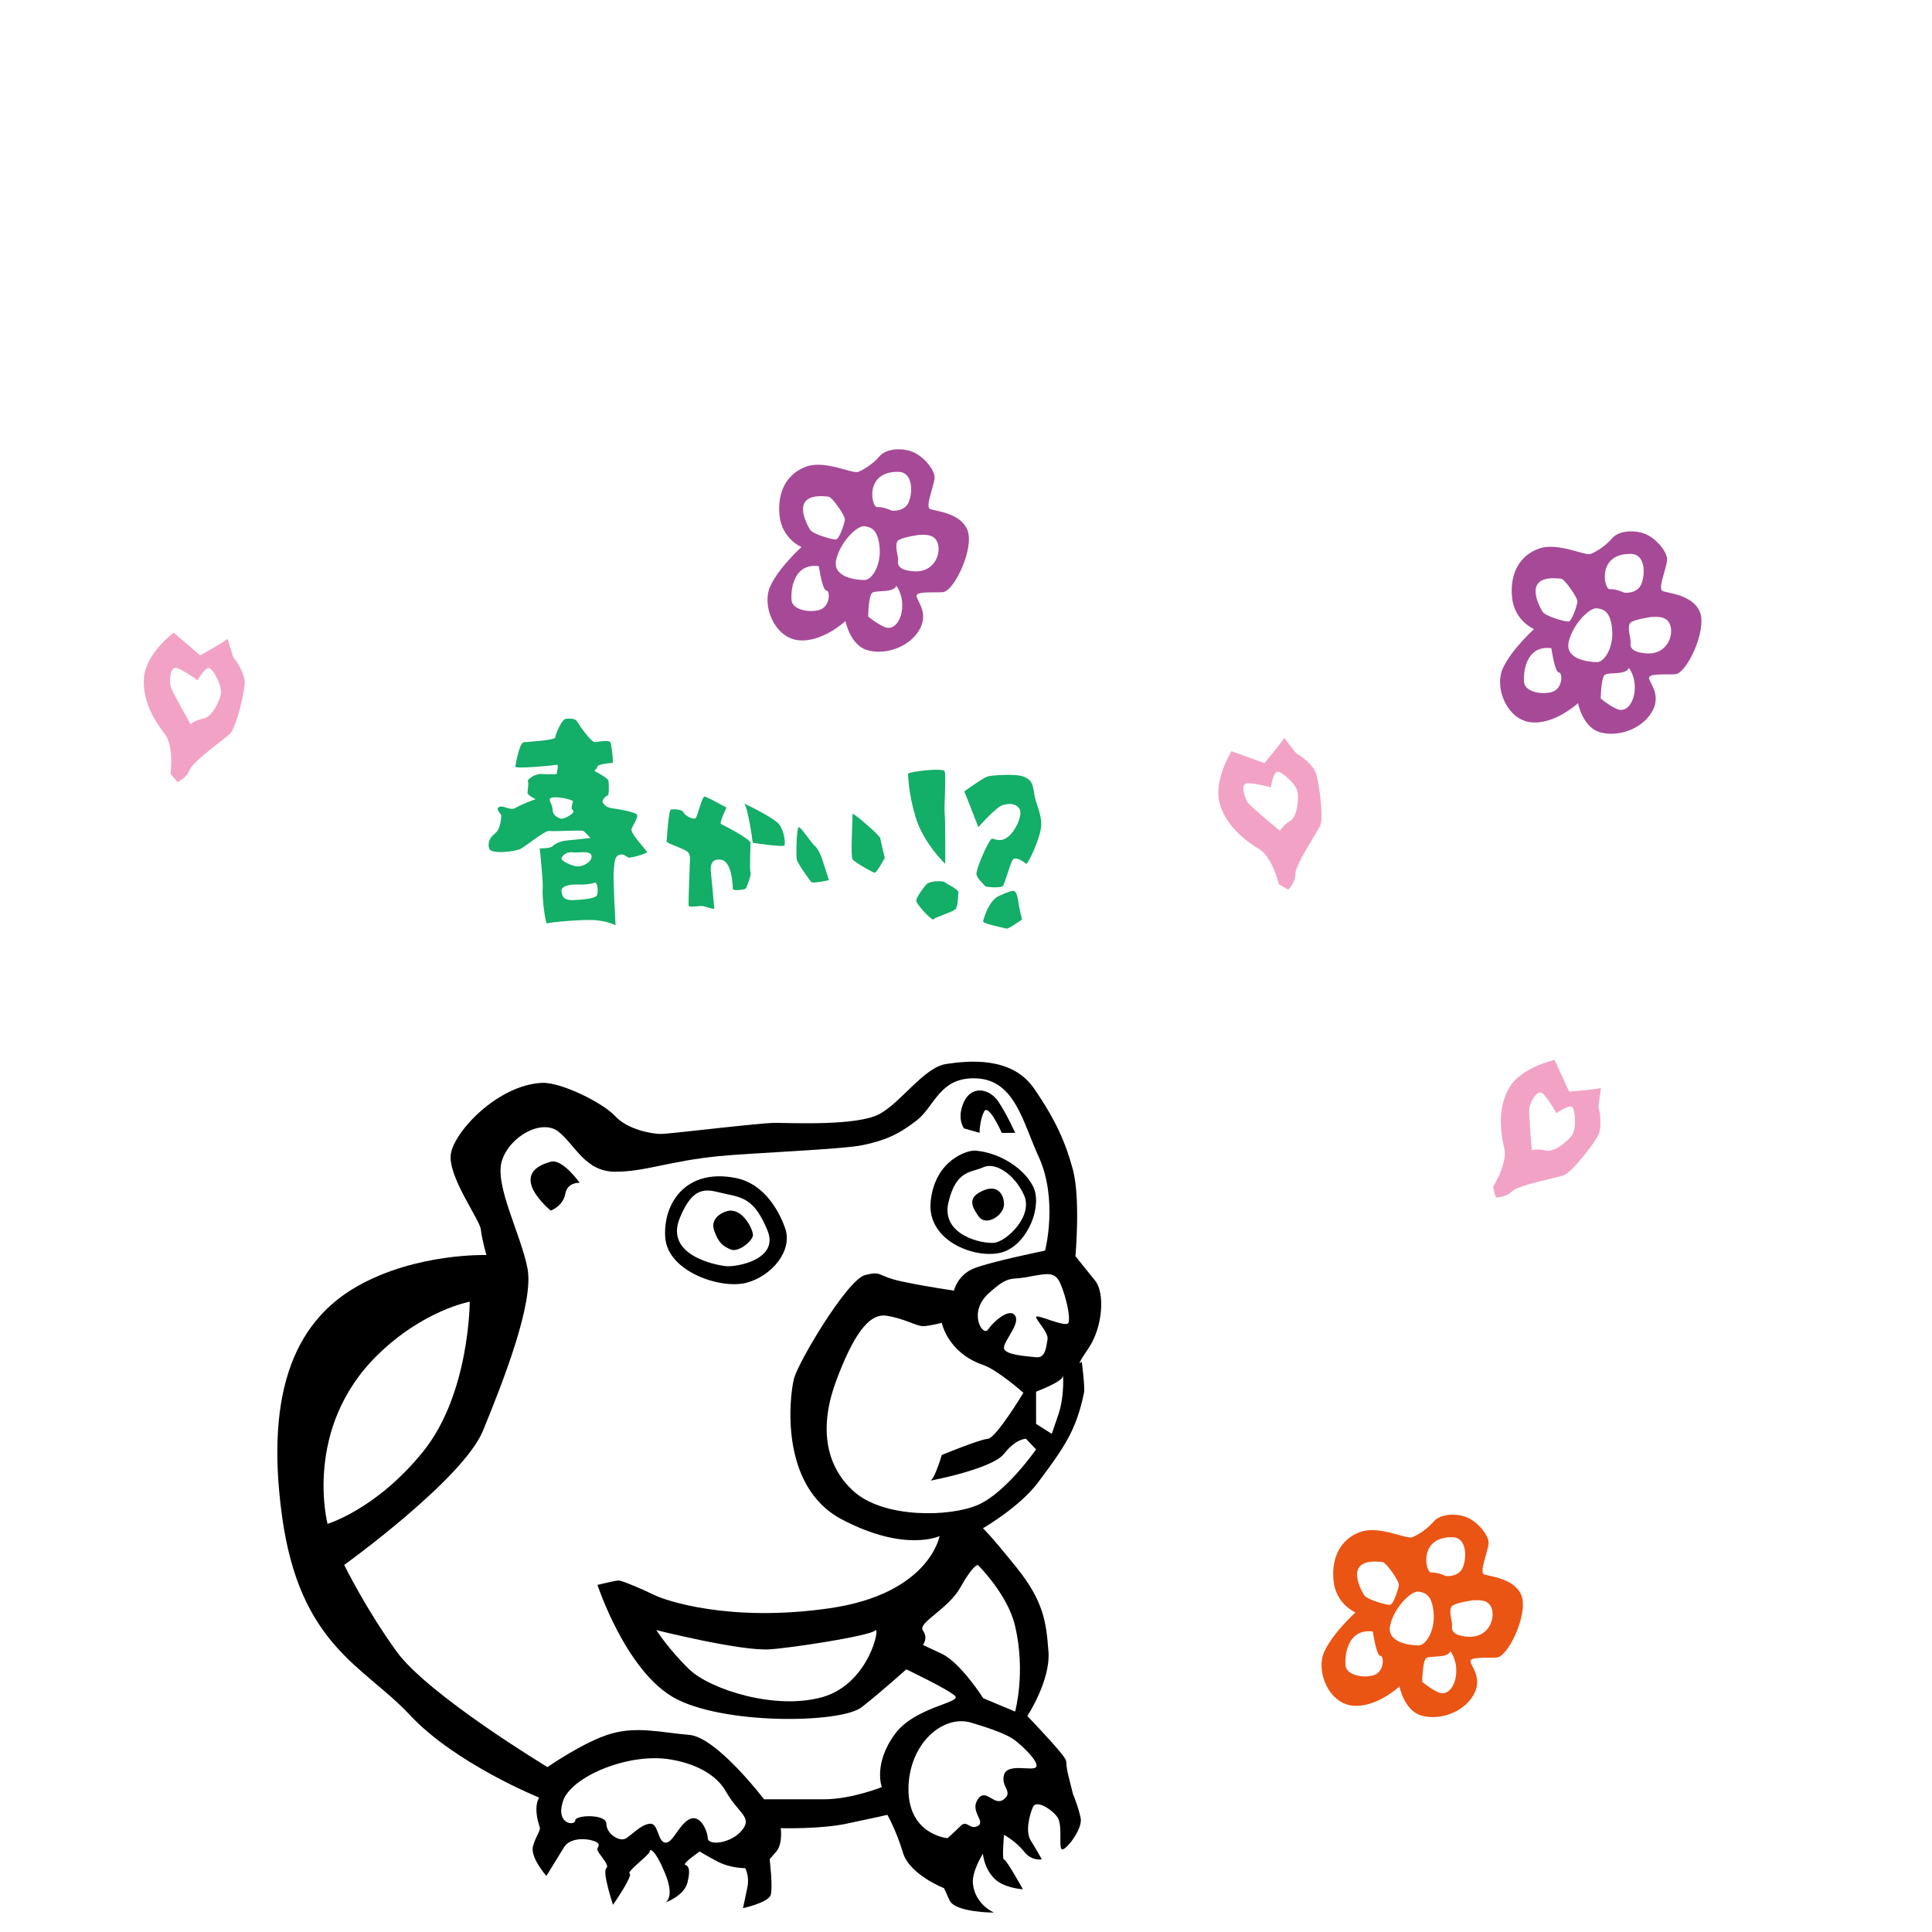 <?xml version="1.0" encoding="utf-8"?>
<svg version="1.1" id="レイヤー_1" xmlns="http://www.w3.org/2000/svg" xmlns:xlink="http://www.w3.org/1999/xlink" x="0px"
	 y="0px" width="200" height="200" viewBox="0 -100 366 430" enable-background="new 0 0 266.548 290.342"
	 xml:space="preserve">
<g>
	<path d="M130.641,169.44c2.894-0.006,4.944,4.203,4.944,5.439s-3.214,3.956-4.944,3.214s-2.72-1.396-3.708-4.283
		S129.261,169.443,130.641,169.44z"/>
	<path d="M186.84,164.972c3.109-1.347,4.617,0.731,4.617,3.094s-3.956,5.082-5.686,2.61S183.459,166.437,186.84,164.972z"/>
	<g>
		<path d="M211.729,185.015c-2.225-2.719-4.368-5.439-4.368-5.439s1.154-12.855-0.576-19.283
			c-1.548-5.749-3.708-10.878-8.653-18.047s-14.586-6.181-19.53-5.439s-9.889,8.405-14.833,11.125s-19.778,1.978-23.239,1.978
			s-23.486,2.472-25.463,2.472s-7.417-0.989-10.136-3.956s-12.119-7.626-16.316-7.417c-9.889,0.495-19.53,10.877-20.272,15.822
			s6.428,14.586,6.675,16.811s1.236,5.686,1.236,5.686s-15.575-0.494-28.677,6.922s-20.767,22.25-16.811,51.174
			s18.294,33.374,28.43,44.252s28.815,18.416,28.815,18.416s-1.472,1.855,0.109,6.553c0.261,0.775-0.742,1.73-1.483,4.203
			s2.967,6.675,2.967,6.675s2.719-4.45,3.955-6.428s4.45-1.978,6.181-1.483s1.73,0.989,1.236,1.73s2.966,3.709,1.978,4.45
			s1.483,8.158,1.483,8.158s4.45-6.428,3.708-6.922s4.45-4.203,4.45-4.944s1.236-0.495,3.461,4.944s0,6.428,0,6.428
			s4.203-1.483,4.944-4.45s0.247-3.708-0.494-3.955s3.214-2.967,3.214-2.967s1.88,1.132,3.955,2.225
			c2.918,1.536,6.181,1.483,6.181,1.483s0.989,1.73,0.495,4.203s-0.989,4.696-0.989,4.696s5.686-1.235,6.181-2.966
			s-0.247-7.911-0.247-7.911s0,0,1.483-1.73s0.989-5.191,0.989-5.191s8.652,0.247,14.586-0.989s9.147-1.978,9.147-1.978
			s1.978,3.461,3.461,8.405s9.147,7.911,9.147,7.911s0,0,1.236,2.719s9.889,2.72,9.889,2.72s-4.203-1.73-4.697-6.428
			c-0.29-2.749,2.225-6.675,2.225-6.675s0.207,3.332,2.719,5.687c2.127,1.994,6.181,2.225,6.181,2.225s-3.708-6.675-4.203-6.628
			s0-5.486,0-5.486s2.719,1.483,4.45,3.709s3.956,1.73,3.956,1.73s-1.236-2.226-2.472-4.203s-0.247-5.686,0.495-7.416
			s4.203,0.494,5.438,2.225s0.248,6.675,0.989,7.169s4.697-4.449,4.203-6.922s-1.73-5.438-1.73-5.438s0,0-0.989-3.956
			s0.248-2.719-1.73-5.191s-7.417-8.158-7.417-8.158s5.192-7.911,4.697-14.339s-0.989-11.125-7.169-18.788s-7.417-8.653-7.417-8.653
			s8.158-4.696,12.288-10.226c5.762-7.715,8.479-11.529,10.209-19.935c0.249-1.21-0.495-6.922-0.495-6.922s-1.73,1.73,1.483-2.966
			S213.954,187.734,211.729,185.015z M52.025,201.579c10.178-9.979,20.52-11.866,20.52-11.866s0,20.519-10.383,33.375
			s-21.261,16.069-21.261,16.069S35.345,217.934,52.025,201.579z M133.113,307.389c-2.472,2.967-7.523,3.461-7.593,1.73
			s-1.726-5.439-4.112-4.203s-3.687,5.452-5.385,5.198s-1.451-4.456-3.429-4.209s-3.709,2.226-5.192,3.214s-4.45-0.989-4.45-3.214
			s-6.922-1.979-6.922-0.742s-4.45,1.006-2.719-4.317s14.338-10.763,23.733-9.279c3.419,0.54,9.726,2.224,12.527,7.169
			S135.585,304.422,133.113,307.389z M167.229,285.881c-4.944,6.675-2.967,11.866-2.967,11.866s-6.695,2.72-12.989,2.72
			s-13.216,0-13.216,0s-10.555-13.844-16.649-14.339s-11.534-1.978-17.467-0.247s-14.091,7.416-14.091,7.416
			s-26.599-16.069-33.571-25.711s-11.67-19.283-11.67-19.283s26.452-19.036,30.902-29.913s11.372-28.43,9.889-36.094
			s-7.417-18.542-5.686-23.98s8.9-9.395,12.608-6.428s5.933,8.9,12.608,8.9s11.875-2.344,22.992-3.461
			c7.285-0.732,27.441-1.483,32.138-2.472s7.751-2.225,11.91-5.439s5.148-9.888,13.554-9.394s10.203,9.953,13.597,17.305
			c4.45,9.642,1.483,21.014,1.483,21.014s-12.113,2.472-15.822,3.956s-4.45,4.944-4.45,4.944s-5.439-0.742-11.372-1.978
			s-4.45-2.472-8.405-1.483s-14.833,19.283-15.822,22.991s-3.461,23.979,10.63,31.396s21.755,3.709,21.755,3.709
			s-2.225,12.854-24.475,16.068s-36.588-1.729-39.061-2.966s-7.169-3.214-7.911-3.214s-4.697,0.988-4.697,0.988
			s6.18,18.79,16.811,24.97s37.33,5.933,42.027,2.225s9.889-8.405,9.889-8.405s9.394,4.449,10.877,5.933
			S171.646,279.918,167.229,285.881z M151.031,277.723c-10.501,2.966-25.011-1.73-29.623-6.181s-7.331-8.735-7.331-8.735
			s18.638,4.695,25.204,4.285c4.726-0.295,22.262-2.968,23.498-4.203S161.532,274.757,151.031,277.723z M198.598,293.297
			c-0.713,0.989-6.399-0.989-7.141,1.73s2.147,3.709-0.039,5.439s-3.96-2.719-5.792,0s1.833,4.943,0,5.933s-2.381-1.483-3.837,0
			s-2.908,2.72-2.908,2.72s-8.684-0.742-8.684-10.878s7.716-16.721,13.939-14.833c2.275,0.69,7.569,2.226,9.794,3.956
			S199.311,292.308,198.598,293.297z M193.929,261.9c2.426,10.383,0,19.036,0,19.036l-7.089-2.967c0,0-5.024-7.91-9.227-9.889
			s-4.203-1.979-4.203-1.979s1.236-1.483,0-3.214s5.631-4.695,8.378-9.641s3.837-4.945,3.837-4.945S192.264,254.771,193.929,261.9z
			 M185.625,234.953c-6.282,2.72-20.868,2.966-27.543-2.967s-7.664-14.833-3.956-24.722s7.17-15.011,11.125-14.428
			s6.675,2.314,8.158,2.314s4.203-0.742,4.203-0.742s1.267,6.675,9.227,9.394c3.155,1.078,8.936,6.181,8.936,6.181
			s-6.077,10.11-7.917,10.247s-10.246,3.598-10.246,3.598s-1.6,5.439-2.53,5.686s13.655-2.472,16.375-5.933s4.898-3.351,4.898-3.351
			l2.243,2.361C198.598,222.592,191.908,232.233,185.625,234.953z M203.571,214.794c-1.483,4.337-1.483,4.337-1.483,4.337
			l-3.49-2.225v-7.169c0,0,5.962-2.226,5.962-3.461S205.054,210.458,203.571,214.794z M205.795,194.41
			c-0.494,1.236-7.474-2.225-7.198-1.236s2.832,3.461,2.542,4.944s-0.346,4.203-2.542,3.956s-6.894-0.494-7.141-1.978
			s3.708-5.404,2.472-7.276s-4.848,1.342-6.009,3.073s-4.525-3.708,0-7.911s5.009-3.086,8.435-3.708
			c5.006-0.91,6.474-1.361,7.71,1.544S206.29,193.173,205.795,194.41z"/>
		<path d="M90.592,158.563c-10.136,2.72,0,10.877,0,10.877s2.719-0.989,3.214-3.708s3.214-2.472,3.214-2.472
			S93.218,157.858,90.592,158.563z"/>
		<path d="M186.018,152.135c0,0,0-2.72,0.989-4.716s3.956,4.716,3.956,4.716h2.967c0,0-1.73-3.956-3.708-6.922s-5.933-3.708-7.664,0
			s0,5.933,0,5.933L186.018,152.135z"/>
		<path d="M134.102,185.51c5.686-1.483,10.383-7.169,8.653-12.114s-5.3-10.04-10.877-11.187c-11.125-2.287-16.317,5.5-15.822,13.164
			S128.416,186.993,134.102,185.51z M119.269,171.171c3.284-8.187,6.676-6.168,10.302-5.439c4.207,0.846,6.509,1.571,9.229,8.079
			s-6.838,8.238-9.229,7.991S115.985,179.358,119.269,171.171z"/>
		<path d="M191.457,178.587c5.439-1.978,8.652-10.383,6.428-14.617s-7.679-7.485-12.855-7.879c-1.622-0.124-8.9,1.978-9.889,11.248
			S186.018,180.565,191.457,178.587z M179.096,167.585c1.73-7.292,5.104-6.551,7.744-7.787c2.614-1.224,6.922,1.456,9.067,6.181
			s-3.956,10.383-6.675,10.63S177.366,174.877,179.096,167.585z"/>
	</g>
</g>
<g>
	<path fill="#13AE67" d="M108.538,84.693c-0.06-0.476,1.646-2.799,1.234-3.375s-4.033-1.235-5.365-1.399s-1.796-0.659-2.208-1.235
		s0.741-1.646,1.07-1.646s0.247-2.799,0.165-3.292s-2.552-1.894-2.963-2.058s0.412-0.494,0.494-1.07s3.128-0.823,3.375-0.823
		s-0.247-4.116-0.494-4.604s-2.552-0.17-3.375-0.005s-3.622-3.869-4.034-4.61s-1.729-0.659-2.552-0.576s-2.305,3.457-2.305,4.116
		s-6.417,1.021-6.997,1.07c-0.981,0.083-1.811,4.856-1.894,5.433s8.479-0.247,9.138-0.412s0.082,1.729,0.082,1.976
		s-1.564,0.165-3.292,0.083s-3.375,1.317-3.128,1.646s-0.082,1.976-0.082,2.552s1.811,1.399,1.811,1.399s-3.046,1.07-4.363,1.893
		s-2.634-0.576-3.705-0.165s0.412,1.564,0.412,1.894s-0.082,2.963-1.317,3.951s-1.729,1.976-1.399,3.375s5.68,0.741,6.915,0.165
		s5.515-4.198,6.503-4.034s7.162-0.247,7.573,0s1.564,1.564,1.564,1.564s-4.445,0.494-5.433,0.577s-2.47,0.658-2.963,1.234
		s-2.881,0.494-2.881,0.494s0.823,7.573,0.659,9.137s0.576,7.82,0.988,7.573s7.573-0.906,10.454-0.741s4.774,1.152,4.774,1.152
		s-0.576-10.29-0.412-11.936s0.083-3.293,1.153-3.705s1.646,0.412,2.14,0.576s4.116-0.905,4.116-1.234S108.703,86.01,108.538,84.693
		z M93.065,82.224c-0.579,0-2.061-0.659-2.061-1.976s-1.152-2.223-0.412-2.634c0.935-0.52,5.104,0.329,4.939,0.823
		s-0.566,1.399,0.005,1.976S93.644,82.224,93.065,82.224z M95.622,89.714c1.065,0.14,3.778-0.493,4.025,0.741
		s-1.728,2.387-3.045,2.387s-3.533-1.237-3.619-1.647S93.737,89.467,95.622,89.714z M100.8,99.346
		c-0.412,0.576-2.783,0.906-5.178,0.988s-2.482-1.004-2.645-1.943s1.237-1.679,3.954-1.515c1.096,0.066,2.798-0.165,3.457-0.412
		S101.211,98.77,100.8,99.346z"/>
	<path fill="#13AE67" d="M117.346,80.166c0.29-0.061,2.387-0.165,2.799,0.659s2.305,1.729,2.716,1.235s1.4-4.856,1.976-4.774
		s4.856,2.457,4.856,2.457s-1.646,3.387-1.235,3.634s6.585,3.293,6.585,4.281s-0.247,6.009,0,6.503s-0.905,3.458-1.07,3.622
		s-2.881,0.659-2.881,0s-0.165-6.009-2.552-6.421s-2.436,1.564-2.329,2.634s0.765,7.984,0.765,8.231s-2.14-0.494-2.552-0.576
		s-2.964,0.329-3.128,0s0.247-9.054,0.247-9.795s0.165-1.268-0.329-2.075s-4.939-2.041-4.857-2.535S116.766,80.286,117.346,80.166z"
		/>
	<path fill="#13AE67" d="M133.48,78.766c0,0,6.833,3.21,7.985,4.774s1.317,4.116,1.152,4.61s-7.079-0.576-7.079-0.576
		S134.385,78.766,133.48,78.766z"/>
	<path fill="#13AE67" d="M145.745,84.117c0.38-0.316,2.963,3.718,3.622,4.164s1.482,2.504,1.482,2.504l1.646,5.104
		c0,0-3.622,0.823-3.951,0.412s-3.046-4.116-3.21-5.021S145.25,84.528,145.745,84.117z"/>
	<path fill="#13AE67" d="M157.763,81.153c0-0.42,6.092,4.774,6.174,5.433s0.988,4.363,0.988,4.363s-1.811,3.293-2.223,3.293
		s-4.445-2.306-4.939-2.964S157.763,82.47,157.763,81.153z"/>
	<path fill="#13AE67" d="M170.111,72.181c0.329-0.411,7.82-1.399,8.149-0.494s-0.165,8.266,0,9.442s0.116,11.137,0.116,11.137
		s-4.84-4.538-6.619-10.475C170.111,76.297,170.111,72.181,170.111,72.181z"/>
	<path fill="#13AE67" d="M174.247,96.794c0.753-0.772,3.683-0.84,4.136-0.379s3.005,1.449,2.923,2.272s-0.083,2.899-0.576,3.59
		s-4.692,1.843-4.939,2.337s-3.951-3.43-3.869-4.185S173.443,97.617,174.247,96.794z"/>
	<path fill="#13AE67" d="M182.623,76.132c0,0,4.116-2.964,5.104-3.293s6.421-0.659,8.067,0s2.058,1.399,2.387,3.787
		s1.564,4.164,1.564,6.897s-3.046,9.072-3.375,8.743s-2.305-1.811-2.963-0.905s-1.729,5.351-2.223,5.845s-3.869,0.247-3.951,0
		s-1.647-1.481-1.894-2.552s2.799-7.985,3.458-7.985s1.811,0.905,3.54-0.412s3.375-5.022,2.552-6.256s-2.222-1.234-3.704-0.823
		s-5.433,4.921-5.433,4.921L182.623,76.132z"/>
	<path fill="#13AE67" d="M190.443,99.346c0.654-0.258,2.14-0.987,3.045-1.07s1.152,2.305,1.235,2.963s0.741,3.417,0.741,3.417
		s-2.964,2.097-3.375,2.015s-5.268-1.07-5.268-1.564S188.152,100.251,190.443,99.346z"/>
</g>
<path fill="#F2A3C5" d="M20.115,46.573c-0.354-0.236-1.416-4.721-1.534-4.367s-6.02,3.659-6.02,3.659L6.66,40.79
	c0,0-6.137,4.603-6.609,9.914s2.479,9.914,4.603,12.629s1.298,8.852,1.298,8.852l1.534,1.888c0,0,2.125-0.944,2.715-2.714
	s7.554-6.728,8.97-8.026s3.423-9.796,3.305-11.685S20.469,46.809,20.115,46.573z M17.164,54.48
	c-0.354,1.652-2.006,5.147-3.895,5.465s-2.833,1.262-2.833,1.262s-3.895-6.846-4.367-8.144s-0.236-4.866,1.298-4.38
	s4.603,2.728,4.603,2.728s1.653-2.95,2.597-2.714S17.518,52.828,17.164,54.48z"/>
<path fill="#F2A3C5" d="M256.736,67.813c-0.415-0.094-3.004-3.908-2.989-3.535s-4.322,5.563-4.322,5.563l-7.321-2.642
	c0,0-4.097,6.486-2.647,11.618s5.846,8.382,8.798,10.163c2.952,1.78,4.365,7.81,4.365,7.81l2.106,1.218c0,0,1.649-1.639,1.57-3.503
	c-0.078-1.864,4.664-8.976,5.525-10.693s-0.29-10.373-1.072-12.096S257.151,67.907,256.736,67.813z M256.794,76.253
	c0.257,1.67-0.042,5.524-1.694,6.494c-1.652,0.969-2.198,2.188-2.198,2.188s-6.077-5.011-6.98-6.056
	c-0.903-1.044-1.953-4.463-0.347-4.556c1.607-0.092,5.273,0.911,5.273,0.911s0.494-3.345,1.46-3.461
	C253.275,71.657,256.537,74.583,256.794,76.253z"/>
<path fill="#F2A3C5" d="M323.824,146.748c-0.224-0.362,0.674-4.883,0.419-4.61c-0.255,0.273-6.996,0.827-6.996,0.827l-3.259-7.068
	c0,0-7.495,1.637-10.131,6.271c-2.636,4.635-1.865,10.048-1.061,13.4c0.804,3.352-2.498,8.591-2.498,8.591l0.611,2.355
	c0,0,2.325,0.024,3.598-1.341c1.272-1.365,9.666-2.98,11.494-3.573c1.827-0.593,7.184-7.488,7.861-9.255
	C324.541,150.579,324.048,147.109,323.824,146.748z M317.854,152.714c-1.008,1.356-3.963,3.849-5.813,3.353
	s-3.101-0.029-3.101-0.029s-0.698-7.846-0.588-9.222c0.11-1.377,1.808-4.524,3.001-3.445c1.194,1.079,3.053,4.394,3.053,4.394
	s2.729-1.997,3.49-1.39C318.657,146.982,318.863,151.358,317.854,152.714z"/>
<path fill="#A64A97" d="M346.375,36.286c-1.545-3.991-7.339-4.249-8.369-4.764s0.772-4.764,1.03-6.695s-2.575-5.15-5.021-6.051
	s-5.794-0.644-7.21,1.03s-3.552,3.024-4.764,3.476c-1.343,0.5-7.339-2.704-11.588-1.159s-6.438,5.537-5.922,10.815
	s4.893,7.082,4.893,7.082s-5.021,4.506-6.953,8.755s0.901,11.331,6.181,11.974s10.558-4.249,10.558-4.249s1.03,5.279,4.764,6.438
	s9.013-0.386,11.459-4.12s0-6.438-0.386-7.726s3.219-0.901,5.794-1.03S347.919,40.277,346.375,36.286z M331.053,23.281
	c2.985,0.065,3.219,4.12,2.317,6.566s-3.863,2.06-3.863,2.06s-1.931-0.901-3.219-0.772S323.299,23.112,331.053,23.281z
	 M313.284,54.054c-2.575,0.644-5.794-0.257-6.051-2.06s0.128-8.498,6.051-7.725c0,0,0.772,5.408,1.674,5.408
	S315.859,53.41,313.284,54.054z M311.34,36.157c-0.63-1.03-4.948-8.498,4.164-7.339c0.736,0.094,3.703,4.249,3.575,5.15
	s-1.227,4.378-2.03,4.378S311.97,37.187,311.34,36.157z M323.456,47.358c-1.674,0-7.21-0.515-6.309-4.506s4.727-7.714,6.309-7.468
	c1.451,0.226,2.961,0.644,3.348,4.635S325.13,47.358,323.456,47.358z M331.825,53.667c-0.258,3.09-2.061,5.021-3.992,4.12
	s-3.559-2.317-3.559-2.317s0.045-4.636,0.901-5.279s4.721,0.129,5.363-1.545C330.539,48.646,332.083,50.577,331.825,53.667z
	 M334.529,45.427c-4.249-0.258-3.605-2.061-3.605-2.704s-0.842-3.348-0.035-4.12s4.67-1.288,4.67-1.288
	c1.159,0,3.605-0.387,4.249,2.06S338.778,45.685,334.529,45.427z"/>
<path fill="#EA5514" d="M306.641,255.142c-1.545-3.991-7.339-4.249-8.369-4.765c-1.03-0.515,0.772-4.764,1.03-6.695
	c0.257-1.932-2.575-5.149-5.022-6.051s-5.794-0.644-7.21,1.03s-3.552,3.024-4.764,3.476c-1.343,0.501-7.339-2.703-11.588-1.158
	s-6.438,5.537-5.922,10.815s4.893,7.081,4.893,7.081s-5.021,4.507-6.953,8.756s0.901,11.33,6.181,11.975
	c5.279,0.643,10.558-4.25,10.558-4.25s1.03,5.279,4.764,6.438s9.013-0.386,11.459-4.12s0-6.438-0.386-7.726s3.218-0.901,5.794-1.03
	C303.679,268.79,308.186,259.133,306.641,255.142z M291.319,242.137c2.985,0.065,3.219,4.12,2.317,6.566
	c-0.901,2.447-3.863,2.061-3.863,2.061s-1.931-0.901-3.219-0.772S283.565,241.969,291.319,242.137z M273.55,272.91
	c-2.575,0.644-5.794-0.258-6.051-2.061s0.128-8.498,6.051-7.725c0,0,0.772,5.407,1.674,5.407S276.125,272.266,273.55,272.91z
	 M271.606,255.013c-0.63-1.03-4.948-8.497,4.164-7.339c0.736,0.094,3.703,4.248,3.575,5.15c-0.128,0.9-1.227,4.377-2.03,4.377
	S272.236,256.043,271.606,255.013z M283.722,266.215c-1.674,0-7.21-0.516-6.309-4.507s4.727-7.714,6.309-7.468
	c1.451,0.227,2.961,0.645,3.348,4.635C287.456,262.867,285.396,266.215,283.722,266.215z M292.091,272.523
	c-0.258,3.09-2.061,5.021-3.992,4.12s-3.559-2.317-3.559-2.317s0.045-4.636,0.901-5.279s4.721,0.129,5.363-1.545
	C290.805,267.502,292.349,269.434,292.091,272.523z M294.795,264.283c-4.249-0.258-3.605-2.061-3.605-2.704s-0.842-3.348-0.035-4.12
	s4.67-1.287,4.67-1.287c1.159,0,3.605-0.387,4.249,2.06S299.044,264.541,294.795,264.283z"/>
<path fill="#A64A97" d="M183.334,18.022c-1.545-3.991-7.339-4.249-8.369-4.764c-1.03-0.515,0.772-4.764,1.03-6.695
	c0.257-1.932-2.575-5.15-5.022-6.051s-5.794-0.644-7.21,1.03s-3.552,3.024-4.764,3.476c-1.343,0.5-7.339-2.704-11.588-1.159
	s-6.438,5.537-5.922,10.815s4.893,7.082,4.893,7.082s-5.021,4.506-6.953,8.755s0.901,11.331,6.181,11.974s10.558-4.249,10.558-4.249
	s1.03,5.279,4.764,6.438s9.013-0.386,11.459-4.12s0-6.438-0.386-7.726s3.218-0.901,5.794-1.03
	C180.372,31.67,184.879,22.013,183.334,18.022z M168.012,5.018c2.985,0.065,3.219,4.12,2.317,6.566s-3.863,2.06-3.863,2.06
	s-1.931-0.901-3.219-0.772S160.259,4.849,168.012,5.018z M150.244,35.79c-2.575,0.644-5.794-0.257-6.051-2.06
	s0.128-8.498,6.051-7.725c0,0,0.772,5.408,1.674,5.408S152.818,35.146,150.244,35.79z M148.299,17.893
	c-0.63-1.03-4.948-8.498,4.164-7.339c0.736,0.094,3.703,4.249,3.575,5.15s-1.227,4.378-2.03,4.378S148.93,18.923,148.299,17.893z
	 M160.416,29.095c-1.674,0-7.21-0.515-6.309-4.506s4.727-7.714,6.309-7.468c1.451,0.226,2.961,0.644,3.348,4.635
	S162.089,29.095,160.416,29.095z M168.785,35.404c-0.258,3.09-2.061,5.021-3.992,4.12s-3.559-2.317-3.559-2.317
	s0.045-4.636,0.901-5.279s4.721,0.129,5.363-1.545C167.499,30.382,169.042,32.313,168.785,35.404z M171.488,27.164
	c-4.249-0.258-3.605-2.061-3.605-2.704s-0.842-3.348-0.035-4.12s4.67-1.288,4.67-1.288c1.159,0,3.605-0.387,4.249,2.06
	S175.737,27.421,171.488,27.164z"/>
</svg>
